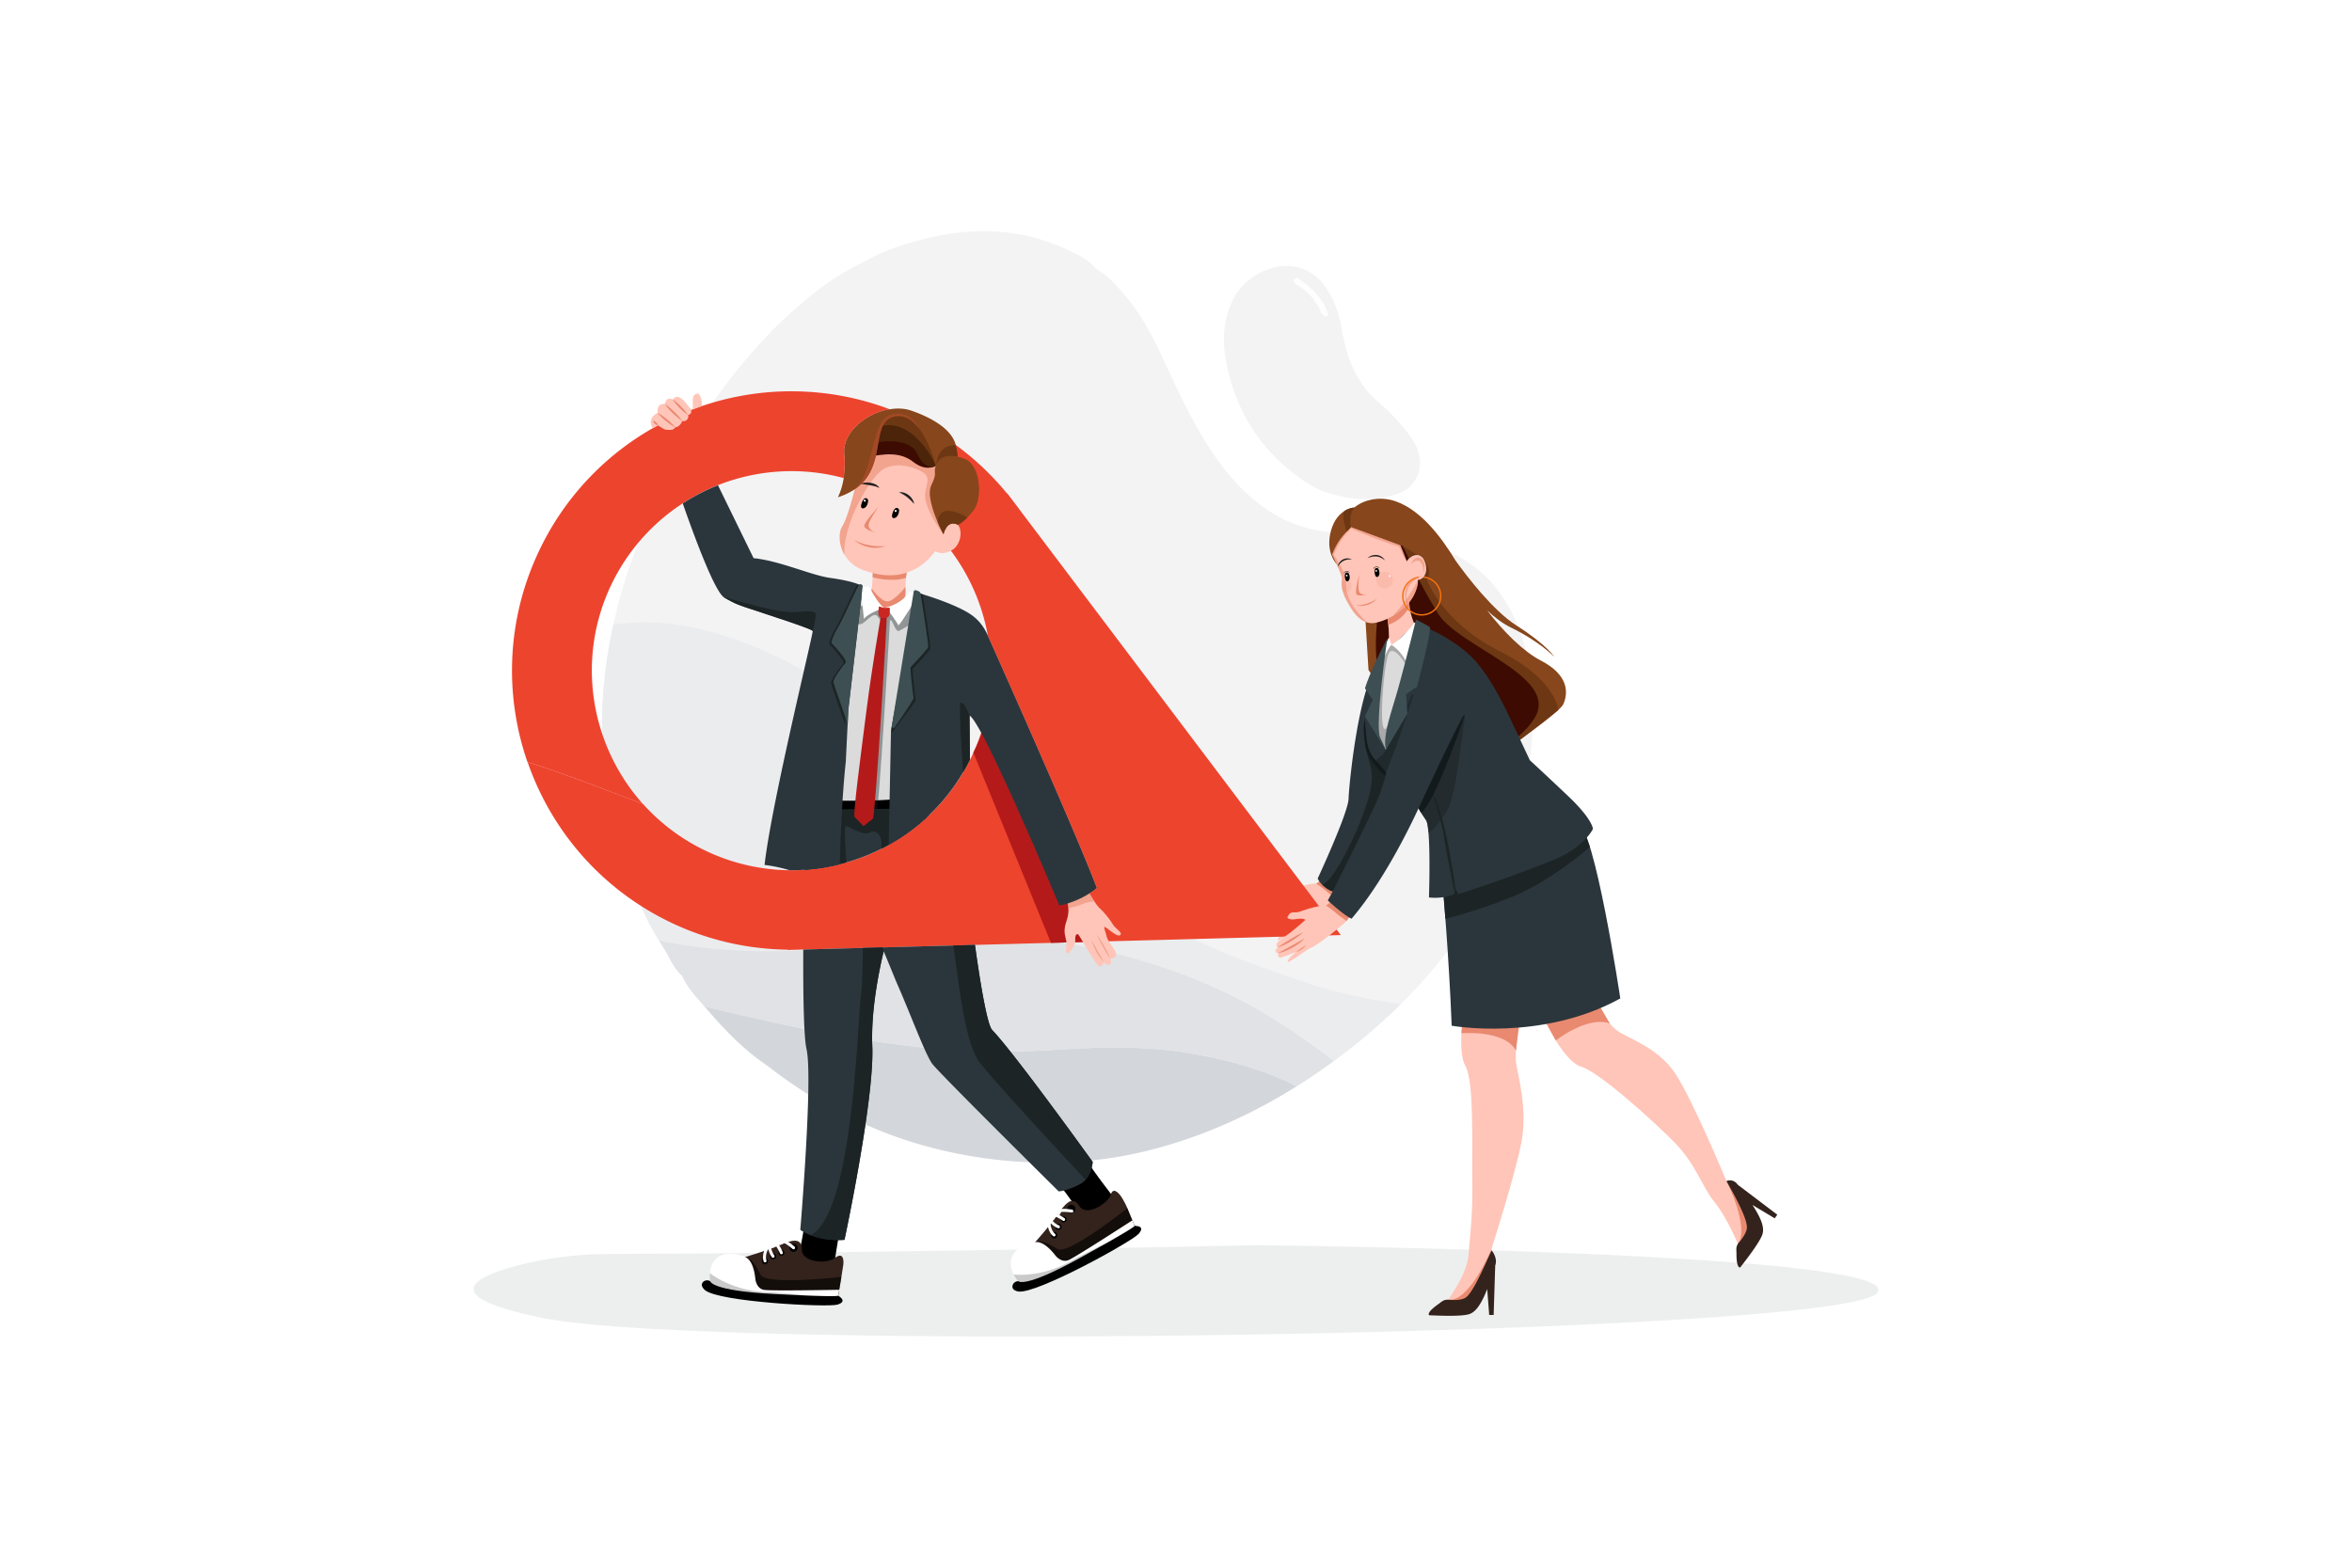 <svg id="Mỗi_hình_1_layer_riêng" data-name="Mỗi hình 1 layer riêng" xmlns="http://www.w3.org/2000/svg" xmlns:xlink="http://www.w3.org/1999/xlink" viewBox="0 0 4680 3120"><defs><style>.cls-1{fill:#ffc5b8;}.cls-2{fill:#fff;}.cls-27,.cls-3{fill:#3d4f53;}.cls-3{opacity:0.09;}.cls-4{fill:#f3f3f4;}.cls-5{fill:#fefefe;}.cls-6{fill:#ebecee;}.cls-7{fill:#d3d7db;}.cls-8{fill:#e0e2e5;}.cls-17,.cls-30,.cls-9{fill:#e98970;}.cls-10{fill:#ed442e;}.cls-11{fill:#b51a1a;}.cls-12{fill:#33231c;}.cls-13{opacity:0.61;}.cls-14{opacity:0.21;}.cls-15{fill:#2b363c;}.cls-16,.cls-25,.cls-33,.cls-34{fill:#1c2426;}.cls-17,.cls-28{opacity:0.56;}.cls-18{fill:#3d0b01;}.cls-19{fill:#4c2409;}.cls-20{fill:#6d3713;}.cls-21{fill:#87461b;}.cls-22{fill:#a34926;}.cls-23{fill:#231f20;}.cls-24{fill:#dbdbdb;}.cls-25{opacity:0.38;}.cls-26{fill:#ca2722;}.cls-29{clip-path:url(#clip-path);}.cls-30{opacity:0.17;}.cls-31{fill:#f37110;}.cls-32{fill:#aaa;}.cls-33{opacity:0.57;}.cls-34{opacity:0.67;}.cls-35{fill:#121a1c;}.cls-36{fill:none;stroke:#231f20;stroke-miterlimit:10;}</style><clipPath id="clip-path"><path class="cls-1" d="M2759.27,1222.78s11.23,52.62-1.92,86.63,56.15,23.1,63.53,11.55,15.72-43.44,15.72-43.44-37.54-40.63-32.41-95.49S2759.27,1222.78,2759.27,1222.78Z"/></clipPath></defs><title>07</title><rect class="cls-2" width="4680" height="3120"/><path class="cls-3" d="M1209.38,2495.69c-61.66.24-123,7.89-181.29,23.36-86.82,23-158.45,61,50,103.74,340.33,69.73,2573.69,34.57,2656-48.46s-1233.79-96.2-1233.79-96.2S1816,2493.32,1209.38,2495.69Z"/><path class="cls-4" d="M2808.07,871.13a386.14,386.14,0,0,0-64.79-70.31c-45.34-38.43-63.68-89.6-73.47-145.77-5.14-29.53-14.24-57.74-31.79-83-53.8-77.38-152.49-36.72-182.24,19.71-31.2,59.14-22.1,118.56-3.34,177.53,22.38,70.34,64.06,128.44,122.53,173.58,20.26,15.65,42.08,29.78,59.23,35.23,54.83,19,102.25,20.67,149.32,3.74C2821.8,968.08,2842.2,919,2808.07,871.13ZM2637.13,629.65c-2.77-1.54-6.22-3.54-7.28-6.19-10.13-25.49-27.59-44.36-51-58.21-2.88-1.7-5.32-5-3.45-8.52,2.77-5.15,7.31-2.63,10.35-.5,23.49,16.49,44.05,35.61,54.54,63.32.92,2.43,1.43,5,2.3,8.17C2640.38,628.58,2638.14,630.21,2637.13,629.65Z"/><path class="cls-4" d="M3049.91,1415.73c-.37-81.42-14.51-159.74-61.08-229-40.09-59.66-97.37-93-166.58-107.67-62.52-13.23-126.66-12.48-189.7-21.65-68.29-9.93-122.64-43.48-169.25-92.76-52.56-55.58-87.55-122.1-120.65-189.86-29.2-59.8-52.9-122.59-94.91-175.4-19.4-24.39-39.28-48.51-67-64.39-14.73-18.84-36-28.12-56.66-37.85-87-41-177.7-45.93-270.25-25-46.3,10.46-91.74,24.45-133.41,48.3C1674.37,542.72,1632,570.62,1594,605.1c-37.78,31.13-71.6,66.18-103.56,103.17-60.1,69.58-110.27,146-153.82,226.58-16.65,30.82-31.69,62.75-45.4,95.31-1.11,2.65-2.23,5.31-3.35,8-13.17,31.17-26.43,62.29-37,94.39a1132.43,1132.43,0,0,0-30.45,110.58c-28.12,127.65-31.48,256.9-1.24,388.46.49,2.13,1,4.28,1.49,6.41a959.44,959.44,0,0,0,45.38,143.25q10.34,25.29,22.36,50c6.82,14,14.87,27.37,23,40.69,5,8.09,10,16.17,14.76,24.33,8.9,16.38,16.93,33.35,31.17,46.11,10.48,23.33,27.85,41.75,44.32,60.53,1.63,1.86,3.26,3.73,4.87,5.61,36.05,42,74.46,81.85,120.87,112.93q33.33,25.92,68.52,48.84a825.53,825.53,0,0,0,72.94,42.24c46.16,23.6,93.44,44.08,142.68,59.48q160.68,50.28,329.12,40c80.14-4.79,157.55-22.28,232.49-49q15.28-5.44,30.34-11.39,43-16.93,84.27-37.65,47.24-23.65,92.15-51.95,16.55-10.36,32.74-21.32l1.16-.78q20.32-13.77,40-28.18a1177.39,1177.39,0,0,0,133.64-113.43,1035,1035,0,0,0,97.78-111.56c36.42-48.16,67-99.69,93.55-154.2C3027.66,1632.14,3050.41,1526.54,3049.91,1415.73Z"/><path class="cls-5" d="M2642.63,627.73c-.88-3.16-1.38-5.75-2.3-8.18-10.49-27.71-31-46.84-54.54-63.32-3-2.13-7.58-4.65-10.35.5-1.87,3.48.58,6.82,3.45,8.52,23.38,13.85,40.82,32.71,51,58.21,1.06,2.66,4.52,4.65,7.28,6.19C2638.14,630.21,2640.38,628.58,2642.63,627.73Z"/><path class="cls-6" d="M2767.66,1995.33c-61.82-9.18-122.5-23.44-181.56-44-60.63-21.15-121.58-41.44-180.16-68.1-122.57-55.8-239-122.09-346-204C1952.47,1597,1846,1513.43,1738,1432c-66.87-50.38-134.87-100.47-211.74-134.27-98.35-43.23-199.62-70.32-305.78-54.68-28.12,127.65-31.48,256.9-1.24,388.46.49,2.13,1,4.28,1.49,6.41a959.44,959.44,0,0,0,45.38,143.25q10.34,25.29,22.36,50c6.82,14,14.87,27.37,23,40.69a977.46,977.46,0,0,0,109.12,16.28c126.22,11.94,251.65-.06,376.83-14,140.42-15.66,279.27-12.79,417.1,22.14,79.92,20.25,157.51,46.52,231.24,82.73,74.41,36.54,142.87,82.24,208.15,132.61a1177.39,1177.39,0,0,0,133.64-113.43Q2777.62,1996.8,2767.66,1995.33Z"/><path class="cls-7" d="M2580,2161.92q-44.92,28.23-92.15,51.95-41.23,20.68-84.27,37.65-15.06,5.94-30.34,11.39c-74.94,26.73-152.35,44.22-232.49,49q-168.48,10.08-329.12-40c-49.24-15.4-96.52-35.88-142.68-59.48a825.53,825.53,0,0,1-72.94-42.24q-35.28-22.84-68.52-48.84c-46.41-31.08-84.82-71-120.87-112.93-1.61-1.88-3.24-3.75-4.87-5.61,43.85,10.82,88,20.6,132.09,30.63q129.47,29.44,260.82,46.44c104.82,13.73,209.76,15.6,315.12,8.85,87.06-5.57,174.24-7.28,260.58,7.87,69.4,12.17,137.13,29.65,201.22,61.13C2574.39,2159.16,2577.2,2160.53,2580,2161.92Z"/><path class="cls-8" d="M2653.94,2111.64q-19.7,14.42-40,28.18l-1.16.78q-16.22,11-32.74,21.32c-2.8-1.39-5.61-2.76-8.42-4.14-64.09-31.48-131.82-49-201.22-61.13-86.34-15.15-173.52-13.44-260.58-7.87-105.36,6.75-210.3,4.88-315.12-8.85q-131.55-17.25-260.82-46.44c-44.1-10-88.24-19.81-132.09-30.63-16.47-18.78-33.84-37.2-44.32-60.53-14.24-12.76-22.27-29.73-31.17-46.11-4.8-8.16-9.8-16.24-14.76-24.33a977.46,977.46,0,0,0,109.12,16.28c126.22,11.94,251.65-.06,376.83-14,140.42-15.66,279.27-12.79,417.1,22.14,79.92,20.25,157.51,46.52,231.24,82.73C2520.2,2015.57,2588.66,2061.27,2653.94,2111.64Z"/><path class="cls-1" d="M2524.25,1853s-2.54,1.49-5.21-2.27,4.46-9.31,4.46-9.31c-4.47-1.38-2.81-6.83-2.81-6.83,4.14-7.12,18.57-15.11,30.17-24.48,14.45-11.68,27.12-22.95,27.12-22.95s-3.38-4.09-18.5-1.6-17.49-3.19-17.49-3.19c7.09-15.78,12.49-7.14,25.72-11.93,11.44-4.15,36-12.07,50.72-12.16h0a25.73,25.73,0,0,1,6.08.59c12.79,3.08,29.18-4.16,29.18-4.16l14.87,21.76c-1.58.54-4.14,8-12.83,16.93h0c-35.16,30.14-60.58,47.37-67.4,49.66-7.08,2.37-47,33.61-45.62,26.66,1.33-6.78,16.47-18.66,17.19-19.22-1,.41-28.12,12.28-32.71,11.53C2521.19,1861,2524.25,1853,2524.25,1853Z"/><path class="cls-9" d="M2618.44,1758.26h0c2.29,0,7.64-5.48,8.84-6.79,4.14-4.52,15.59-19.08,15.59-19.08l28.34,41.3c-1.58.54-10.66,15.27-12.2,15.87-2.86-4.53-9.31-6.69-18.18-14.57A196.73,196.73,0,0,0,2618.44,1758.26Z"/><path class="cls-9" d="M2559.9,1850.38l9.43-6.51,9.54-6.35.12.16a26.22,26.22,0,0,1-4,4.31c-.7.67-1.47,1.23-2.21,1.85s-1.55,1.12-2.32,1.68-1.6,1-2.42,1.54-1.65,1-2.53,1.37a25.84,25.84,0,0,1-5.49,2.12Z"/><path class="cls-9" d="M2524.16,1852.8l25.66-13.91c4.29-2.31,8.57-4.62,12.81-7,2.12-1.19,4.25-2.37,6.35-3.6s4.2-2.43,6.23-3.76l.23.32a59.53,59.53,0,0,1-11.25,9.81,125.29,125.29,0,0,1-12.46,7.73,130,130,0,0,1-13.23,6.27,78.38,78.38,0,0,1-14.16,4.48Z"/><path class="cls-9" d="M2523.39,1841.23q5.93-3.93,11.94-7.71t12.08-7.51c4.07-2.43,8.15-4.84,12.29-7.16a112,112,0,0,1,12.72-6.4l.14.37c-3.76,3.12-7.43,6-11.3,8.79s-7.74,5.39-11.78,7.82-8.19,4.71-12.46,6.79a83.13,83.13,0,0,1-13.41,5.35Z"/><path class="cls-10" d="M1967.51,1270q-.84-2.22-1.79-4.44c-.07-.18-.16-.38-.24-.57a394.91,394.91,0,0,1-13.26,193c4.85,8.89,10.2,19.24,15.9,30.68,19.48,39.05,43.13,90.81,65.41,141,.83,1.9,1.67,3.79,2.5,5.67l4.39,9.94c.92,2.09,1.84,4.19,2.76,6.27s1.87,4.26,2.81,6.39l2.78,6.35c5.54,12.64,10.89,25,16,36.67l1.76,4.08q4.77,11,9.15,21.25c.54,1.23,1.07,2.47,1.59,3.69q3.95,9.21,7.5,17.54c.3.69.59,1.38.89,2.06.92,2.16,1.81,4.27,2.69,6.32l3.11,7.3c.6,1.43,1.19,2.82,1.77,4.18q1.51,3.56,2.89,6.82l.4.93c.35.81.68,1.61,1,2.38.51,1.23,1,2.41,1.48,3.55q1.38,3.23,2.54,6c.41,1,.79,1.86,1.15,2.73l.46,1.09c.16.35.3.69.44,1s.29.68.42,1l2.4,5.7c.56,1.36,1,2.37,1.24,3,.07.14.11.26.16.36l.15.37q3.51-.72,6.9-1.57l2.47-.63q2.61-.69,5.14-1.44l1.52-.47h0a1.39,1.39,0,0,0,.19-.06l.35-.1c1.26-.39,2.49-.79,3.71-1.2l.94-.32c.63-.22,1.27-.43,1.89-.66.88-.3,1.74-.62,2.61-.94.43-.15.84-.3,1.25-.47s1.05-.39,1.57-.6,1-.38,1.5-.59q2.1-.84,4.14-1.71a180.09,180.09,0,0,0,21.53-11l1.16-.7,1.11-.68,1.09-.68.64-.4.16-.11c4.89-3.11,8.62-5.85,11.09-7.76l0,0c2.26-1.74,3.42-2.79,3.42-2.79C2140.44,1655.9,1967.51,1270,1967.51,1270Z"/><path class="cls-10" d="M2461.77,1588.05l-434.08-575.14c-2.88-4.19-6.09-8.16-9.16-12.21l-14.3-19-.3.61a557.82,557.82,0,0,0-102.46-97h0q-19.8-14.46-41.15-27.3c-2-1.2-4-2.38-6-3.57q-13.53-7.87-27.66-15.07h0c-3.55-1.81-7.13-3.57-10.73-5.31l-2.61-1.25,0,0q-9.4-4.46-18.89-8.54l-1.46-.64h0l-2.82-1.19h0a4.16,4.16,0,0,0-.54-.23h0q-9.54-4-19.16-7.63h0c-47,7.74-94,46.11-90.25,88.1a196.24,196.24,0,0,1-1.41,48.82q13.07,3.55,26,8,3.15,1.1,6.29,2.25c.75.27,1.51.54,2.25.84h0a6.24,6.24,0,0,1,.72.27q6.64,2.46,13.23,5.23,10,4.15,19.93,8.93a394.36,394.36,0,0,1,145,119.16,399.83,399.83,0,0,1,73.4,168.83c.08.19.17.39.24.57q.94,2.22,1.79,4.44s172.93,386,214.88,497.41c0,0-1.16,1.05-3.42,2.79l0,0c-2.47,1.91-6.2,4.65-11.09,7.76l-.16.11-.64.4c-.35.23-.71.45-1.09.68l-1.11.68-1.16.7a180.09,180.09,0,0,1-21.53,11q-2,.87-4.14,1.71c-.49.21-1,.4-1.5.59s-1.05.4-1.57.6-.82.32-1.25.47c-.87.32-1.73.64-2.61.94-.62.23-1.26.44-1.89.66l-.94.32c-1.22.41-2.45.81-3.71,1.2l-.35.1a1.39,1.39,0,0,1-.19.06h0l-1.52.47q-2.53.75-5.14,1.44l-2.47.63q-3.39.86-6.9,1.57l-.15-.37c-.05-.1-.09-.22-.16-.36-.26-.61-.68-1.62-1.24-3l-2.4-5.7c-.13-.32-.28-.65-.42-1s-.28-.68-.44-1l-.46-1.09c-.36-.87-.74-1.78-1.15-2.73q-1.16-2.79-2.54-6c-.48-1.14-1-2.32-1.48-3.55-.34-.77-.67-1.57-1-2.38l-.4-.93q-1.38-3.27-2.89-6.82c-.58-1.36-1.17-2.75-1.77-4.18l-3.11-7.3c-.88-2-1.77-4.16-2.69-6.32-.3-.68-.59-1.37-.89-2.06q-3.54-8.31-7.5-17.54c-.52-1.22-1.05-2.46-1.59-3.69q-4.36-10.2-9.15-21.25l-1.76-4.08c-5.07-11.72-10.42-24-16-36.67l-2.78-6.35q-1.41-3.19-2.81-6.39c-.92-2.08-1.84-4.18-2.76-6.27l-4.39-9.94c-.83-1.88-1.67-3.77-2.5-5.67-22.28-50.21-45.93-102-65.41-141-5.7-11.44-11-21.79-15.9-30.68a397.42,397.42,0,0,1-19.74,49.06q-1.26,2.6-2.53,5.17h0q-6.39,12.83-13.62,25a395,395,0,0,1-67.21,84.83c-1.57,1.5-3.15,3-4.74,4.45a392.42,392.42,0,0,1-76.06,55.06q-7,3.88-14.11,7.47a401.27,401.27,0,0,1-48.3,20.53q-10.82,3.78-21.71,6.91-6.66,1.92-13.35,3.59c-1.5.37-3,.75-4.51,1.11-1.17.28-2.35.56-3.54.82a5.07,5.07,0,0,1-.56.13l-1,.23c-1,.23-2,.46-3,.67a1.38,1.38,0,0,1-.2,0c-1.3.3-2.62.57-3.92.83l-3.35.68c-1.12.23-2.23.44-3.36.65-.84.16-1.7.33-2.55.47l-2.3.41-1.86.32c-.92.17-1.83.32-2.75.46-.76.13-1.51.25-2.27.36s-1.69.28-2.54.4c-1.12.17-2.26.34-3.4.49l-.88.13-.47.07c-1.72.24-3.45.47-5.17.68l-2.69.32-2.7.31-.24,0c-1.6.18-3.21.35-4.81.51l-2.6.24-3.71.33-3.72.28c-.82.07-1.63.12-2.45.16q-14.7,1-29.41.84h0a398.09,398.09,0,0,1-285.46-125.23h0q-3.15-3.36-6.19-6.77-58.71-22.45-117.6-44.4c-36.95-13.72-74.14-27.3-111.91-38.6.6,1.75,1.23,3.5,1.85,5.24,47.51,132.62,145.15,247.34,282.08,313.27a549.19,549.19,0,0,0,155.92,48.18,564.66,564.66,0,0,0,77.3,6.37l-.27.58,24.2-.65c2.5-.07,5-.1,7.52-.16s4.76-.12,7.14-.25l111.35-3,39.52-1.06,140.72-3.79,42.9-1.15h0l85.11-2.28,96.94-2.61,17.35-.46,15.62-.43,17.91-.48,17.5-.46,15.95-.44,90.43-2.43,11.46-.3,56.68-1.53,302.91-8.13Zm-1093-762.3a.22.22,0,0,0,0,.06h0c.84-.11,7.94-1.23,6.14-9.7q-5.67,2.16-11.29,4.48c-5.51,2.26-11,4.62-16.46,7.06q-10.08,4.51-20,9.44-8.9,4.39-17.61,9.12c4.87,3.79,10.64,7.61,15.18,8.73a12.38,12.38,0,0,0,1.39.25c9.67,1.15,14.28-.37,17-4.9,0,0,9.45-.17,14.06-12.83a10.1,10.1,0,0,0,7.6-.85l.12-.07a9.56,9.56,0,0,0,4.08-9.3l-.35-1.42a1.27,1.27,0,0,0,0-.14l0,0Z"/><path class="cls-11" d="M1936.73,1497.8l154.45,378.71,81.68-2.2L1957.34,1441S1957.15,1458.4,1936.73,1497.8Z"/><path d="M2105.44,2354.85s57.35,69.47,53.89,90,69.4-45.13,69.4-45.13-63.41-81.39-63-86.8S2105.44,2354.85,2105.44,2354.85Z"/><path class="cls-12" d="M2231.2,2381.87a152,152,0,0,1,12,22.73c6.78,16.41,14.45,35.26,14.45,35.26s20.18,2.36-48,38.51c-48.61,25.77-88.31,44.51-108.4,48.78-8.09,1.72-13,1.1-14-2.35-.11-.39-.25-.8-.4-1.25-2.08-6-7.75-17-13.35-27.26-6.89-12.64-13.69-24.24-13.69-24.24s26.66-29.43,44.39-54.56,30.33-38,43.79-17,56.31-3.86,62.8-24.11C2215.1,2362.88,2225.89,2373.9,2231.2,2381.87Z"/><path class="cls-13" d="M2209.64,2478.37c-48.61,25.77-88.31,44.51-108.4,48.78a128.28,128.28,0,0,1-14.41-3.6c-2.08-6-7.75-17-13.35-27.26,2.2-11.46-13.69-24.24-13.69-24.24s10.57-7.94,44.4,13.75c20.42,13.09,139-81.2,139-81.2,6.78,16.41,14.45,35.26,14.45,35.26S2277.81,2442.22,2209.64,2478.37Z"/><path d="M2103.78,2436a6.11,6.11,0,1,0,8,3.23A6.12,6.12,0,0,0,2103.78,2436Z"/><path d="M2095.21,2452.62a6.24,6.24,0,1,0,8.18,3.3A6.24,6.24,0,0,0,2095.21,2452.62Z"/><path d="M2114.2,2421.5a5.9,5.9,0,1,0,7.74,3.12A5.91,5.91,0,0,0,2114.2,2421.5Z"/><path d="M2128.77,2398.36a8,8,0,1,0,10.45,4.21A8,8,0,0,0,2128.77,2398.36Z"/><path class="cls-2" d="M2134,2413a3,3,0,0,0-.71-5.65c-22.87-3.41-25.11-.09-26,1.16a14.25,14.25,0,0,0-2.36,8.14,5.34,5.34,0,0,0,1.79,3.08s1.06-1.21,2-2.48c.51-.69.86-1.44,1.28-1.92,1.2-1.38.39-2.49,2-3.16s12.3-.18,20.4,1A3,3,0,0,0,2134,2413Z"/><path class="cls-2" d="M2117.66,2429.69a3,3,0,0,0,1.29-1.05,3,3,0,0,0-.78-4.11c-16.24-11.12-19-9.35-20.31-8.5-3.89,2.5-3.08,8.58-3,9.22a7.61,7.61,0,0,0,1.17,3s3.34-3.13,3.12-4.75c-.11-.9,1.35-1.43,2.16-1.58s8.42,4,13.52,7.5A2.94,2.94,0,0,0,2117.66,2429.69Z"/><path class="cls-2" d="M2107.34,2444.35a3,3,0,0,0-.07-5.46h0c-.09,0-9.29-3.77-13.05-9.88a3,3,0,1,0-5,3.1c4.8,7.79,15.45,12.09,15.9,12.27A2.92,2.92,0,0,0,2107.34,2444.35Z"/><path class="cls-2" d="M2098.59,2460.56a3,3,0,0,0,.58-5.11c-.32-.24-7.21-5.52-8.69-18.66a3,3,0,1,0-5.88.66c1.8,15.93,10.73,22.52,11.11,22.79A2.94,2.94,0,0,0,2098.59,2460.56Z"/><path class="cls-2" d="M2253.09,2428.74l4.54,11.12s-.42,15.18-8.54,20.19c-5.16,3.17-64.12,32.86-106.8,53.41-24.58,11.85-43.75,20.65-44.16,19.63a1.75,1.75,0,0,1-.09-.35c-19.18,9.59-46.73,23.38-48.29,24.42-2.19,1.45-20.8,4.14-32.71-20.7a73.79,73.79,0,0,1-3-7.26c-12.06-34.22,18.54-53.49,45.73-57.15,14.41-1.94,29.42,12.62,40.37,26.74,1.12,1.44,12.42,15.1,26.47,8.87C2141.47,2501.09,2253.09,2428.74,2253.09,2428.74Z"/><path class="cls-14" d="M2202.24,2473.72c-25.39,21.07-103.7,60.39-104.11,59.37a1.75,1.75,0,0,1-.09-.35c-19.18,9.59-46.73,23.38-48.29,24.42-2.19,1.45-20.8,4.14-32.71-20.7,0,0,52.41,7.35,112.92-26C2141.61,2504.06,2183,2482,2202.24,2473.72Z"/><path d="M2026.15,2549.68s10.28,15.91,122.26-45.88,109.22-63.94,109.22-63.94,23.14-1.38,8,15.78c-13.53,15.38-203.33,120.18-239.17,114.72,0,0-8-1-10.94-5.73S2016,2550.11,2026.15,2549.68Z"/><path d="M1602.48,2423s-10,89.53-27.13,101.32,80.7,18.44,80.7,18.44,14.34-102.18,18.51-105.64S1602.48,2423,1602.48,2423Z"/><path class="cls-12" d="M1678.06,2516.61c-.37,3.25-2,13.41-3.83,24.59-2.91,17.52-6.35,37.57-6.35,37.57s15.89,12.67-61.08,7.37c-54.89-3.78-98.51-8.83-117.81-15.81-7.79-2.8-11.62-5.92-10.66-9.39.11-.38.21-.81.31-1.27,1.4-6.18,2.39-18.51,3.06-30.2.82-14.37,1.17-27.81,1.17-27.81s38.18-10.93,66.5-22.9,45.84-16.29,46.17,8.69,48.82,29,65.75,16.13S1679,2508.25,1678.06,2516.61Z"/><path class="cls-13" d="M1606.8,2586.14c-54.89-3.78-98.51-8.83-117.81-15.81a125,125,0,0,1-10.35-10.66c1.4-6.18,2.39-18.51,3.06-30.2,7.92-8.58,1.17-27.81,1.17-27.81s13.17-1.16,30.45,35.12c10.43,21.9,160.91,4.42,160.91,4.42-2.91,17.52-6.35,37.57-6.35,37.57S1683.77,2591.44,1606.8,2586.14Z"/><path d="M1539.27,2494.28a6.11,6.11,0,1,0,5.1,7A6.1,6.1,0,0,0,1539.27,2494.28Z"/><path d="M1523.21,2503.86a6.24,6.24,0,1,0,5.21,7.12A6.23,6.23,0,0,0,1523.21,2503.86Z"/><path d="M1555.77,2487.46a5.9,5.9,0,1,0,4.93,6.73A5.9,5.9,0,0,0,1555.77,2487.46Z"/><path d="M1580.36,2475.5a8,8,0,1,0,6.65,9.09A8,8,0,0,0,1580.36,2475.5Z"/><path class="cls-2" d="M1578.69,2486.29a3,3,0,0,0,2.36-5.18c-17.62-15-21.27-13.33-22.65-12.71a14.17,14.17,0,0,0-6.3,5.66,5.37,5.37,0,0,0-.11,3.56s1.54-.46,3-1c.8-.31,1.5-.77,2.11-.95,1.75-.54,1.64-1.92,3.32-1.66s10.54,6.34,16.79,11.65A3,3,0,0,0,1578.69,2486.29Z"/><path class="cls-2" d="M1554.38,2496.24a3,3,0,0,0,3.17-4.12c-7.93-18-11.2-18-12.77-17.94-4.63.07-7.15,5.67-7.41,6.25a7.71,7.71,0,0,0-.58,3.16s4.49-.89,5.16-2.38c.38-.83,1.9-.5,2.66-.21s5,7.85,7.53,13.51A3,3,0,0,0,1554.38,2496.24Z"/><path class="cls-2" d="M1537.88,2503.24a3,3,0,0,0,2.83-4.68h0c-.06-.08-5.9-8.1-5.87-15.27a3,3,0,0,0-5.91,0c0,9.15,6.73,18.42,7,18.81A2.93,2.93,0,0,0,1537.88,2503.24Z"/><path class="cls-2" d="M1521.89,2512.39a3,3,0,0,0,3.19-4c-.15-.38-3.22-8.5,2.47-20.45a3,3,0,1,0-5.34-2.54c-6.89,14.48-2.78,24.79-2.6,25.22A3,3,0,0,0,1521.89,2512.39Z"/><path class="cls-2" d="M1669.9,2566.94l-2,11.83s-8.37,12.68-17.91,12.64c-6,0-71.8-5.95-118.9-11-27.13-2.91-48.06-5.56-47.87-6.64a1.7,1.7,0,0,1,.11-.35c-21.35-2-52-4.81-53.9-4.75-2.63.08-19.85-7.47-16.85-34.85a75.49,75.49,0,0,1,1.3-7.75c7.83-35.42,44-35.63,69-24.38,13.26,6,18.32,26.24,20.16,44,.2,1.81,2.58,19.38,17.81,21.51C1536.9,2569.44,1669.9,2566.94,1669.9,2566.94Z"/><path class="cls-14" d="M1603,2578.29c-32.69,4.48-120-3.47-119.77-4.55a1.7,1.7,0,0,1,.11-.35c-21.35-2-52-4.81-53.9-4.75-2.63.08-19.85-7.47-16.85-34.85,0,0,40.63,33.91,109.61,37.55C1535.46,2572,1582.25,2575.12,1603,2578.29Z"/><path d="M1413.31,2549.82s.34,18.94,128.06,25.59,126.51,3.36,126.51,3.36,20.39,11.05-1.5,17.66c-19.61,5.91-236.13-5.29-263.68-28.86,0,0-6.24-5.07-6.27-10.64S1404.43,2544.81,1413.31,2549.82Z"/><path class="cls-15" d="M1849.11,1622c-1.57,1.5-3.15,3-4.74,4.45a392.42,392.42,0,0,1-76.06,55.06q-7,3.88-14.11,7.47a401.27,401.27,0,0,1-48.3,20.53q-10.82,3.78-21.71,6.91-6.66,1.92-13.35,3.59a396.51,396.51,0,0,1-68.11,11c-.82.07-1.63.12-2.45.16,1-50.72,1.94-85.94,1.94-85.94a142.71,142.71,0,0,1,26.27,1.81,178.73,178.73,0,0,1,23.85,5.3c-4.63-16.41-8.67-31.32-11.69-42.68-3.6-13.53-5.75-22-5.75-22l12.7,2,28.77,4.62,93.4,15,69.11,11.1Z"/><path class="cls-15" d="M2174.28,2312.48s-1.77,21.05-14.17,35.38a37.77,37.77,0,0,1-11.14,8.91c-13.64,7.08-28.8,13.14-42.32,14.37,0,0-225.74-223.2-250.59-252.58-13.2-15.6-43.43-98.15-70.36-159.4-5.91-13.42-15.58-38.43-27.45-66-10.73,45.77-25.39,121-22.56,189.35,4.36,105.7-55.33,385-55.33,385a171.12,171.12,0,0,1-45.92-3l0,0a133.61,133.61,0,0,1-21.42-6.18h0a100.66,100.66,0,0,1-20.61-10.67s25.49-302.59,12.43-359.61c-5.61-24.43-6.88-109.28-6.49-198.27,2.38,0,4.76-.12,7.14-.25l111.35-3,39.52-1.06,140.72-3.79,42.9-1.15h0c.13,1,.28,2,.42,3,.45,3.29.91,6.55,1.38,9.8.26,1.84.51,3.66.77,5.48,1.8,12.46,3.61,24.62,5.42,36.3q.24,1.46.45,2.88c.06.35.11.7.17,1,.25,1.57.49,3.13.74,4.68q.67,4.23,1.36,8.39.43,2.76.9,5.48c.47,2.86,1,5.68,1.42,8.46.25,1.47.5,2.91.76,4.35.31,1.86.64,3.71,1,5.54.36,2,.72,4,1.08,6,.31,1.7.62,3.38.93,5,.22,1.19.44,2.37.67,3.54.12.62.23,1.23.35,1.85,1.27,6.54,2.52,12.68,3.76,18.32q.18.84.36,1.65c1.08,4.88,2.16,9.38,3.22,13.45.11.45.23.9.35,1.34s.23.87.35,1.31c.35,1.29.69,2.54,1,3.73l.06.25.59,2c.16.52.32,1,.48,1.53.3,1,.62,1.91.92,2.81.12.33.23.65.33,1l.34.93c.56,1.52,1.11,2.89,1.66,4.1.1.24.21.47.31.7a18,18,0,0,0,2.85,4.57C2019.52,2097.22,2174.28,2312.48,2174.28,2312.48Z"/><path class="cls-16" d="M1844.37,1626.47a392.42,392.42,0,0,1-76.06,55.06q-7,3.88-14.11,7.47c-.1-3.4-.14-6.33-.14-8.67,0-21.75-13.23-29.95-24.77-22.92s-39.66-13.16-46.2-13.16c-3.69,0-1.12,38,1.1,72.19q-6.66,1.92-13.35,3.59a396.51,396.51,0,0,1-68.11,11c4.72-15.82,15.2-50.62,25.76-84,4.16-13.09,8.32-26,12.16-37.38,2.48-7.39,4.83-14.16,6.95-20,.64-1.77,1.26-3.46,1.86-5.05,5-13.24,16-20.82,29.38-25.1,29.77-9.52,71.41-2.82,85.44-6,1.56-.35,3.78.29,6.57,1.78,13.62,7.31,40.64,34.85,68,65.12Z"/><path class="cls-16" d="M2174.28,2312.48s-1.77,21.05-14.17,35.38c0,0-179.79-192.39-211.42-234.21-29.11-38.5-41.64-162.1-51.67-231.93l42.9-1.15c.14,1,.29,2,.43,3,.45,3.29.91,6.55,1.38,9.8.26,1.84.51,3.66.77,5.48,1.8,12.46,3.61,24.62,5.42,36.3q.24,1.46.45,2.88c.06.35.11.7.17,1,.25,1.57.49,3.13.74,4.68q.67,4.23,1.36,8.39.43,2.76.9,5.48c.47,2.86,1,5.68,1.42,8.46.25,1.46.5,2.9.76,4.35.31,1.86.64,3.71,1,5.54.36,2,.72,4,1.08,6,.31,1.7.62,3.38.93,5,.22,1.19.44,2.37.67,3.54.12.62.23,1.23.35,1.85,1.27,6.54,2.52,12.68,3.76,18.32q.18.84.36,1.65c1.08,4.88,2.16,9.38,3.22,13.45.11.45.23.9.35,1.34s.23.87.35,1.31c.35,1.29.7,2.54,1,3.73l.06.25.59,2c.16.52.32,1,.48,1.53.3,1,.62,1.91.92,2.81.12.33.23.65.33,1l.34.93c.56,1.52,1.11,2.89,1.66,4.1.1.24.21.48.31.7a18,18,0,0,0,2.85,4.57C2019.52,2097.22,2174.28,2312.48,2174.28,2312.48Z"/><path class="cls-10" d="M1680,902.59a196.24,196.24,0,0,1-1.41,48.82,397.5,397.5,0,0,0-461.62,211c-71.8,149.1-41.84,321.29,62.2,437.54q-58.71-22.45-117.6-44.4c-36.95-13.72-74.14-27.3-111.91-38.6-46.5-133.93-42.08-285.57,24.29-423.41a553.07,553.07,0,0,1,224.67-241.25q5.46-3.12,11-6.11c4.87,3.79,10.64,7.61,15.18,8.73a12.38,12.38,0,0,0,1.39.25c9.67,1.15,14.28-.37,17-4.9,0,0,9.45-.17,14.06-12.83a10.1,10.1,0,0,0,7.6-.85l.12-.07a9.56,9.56,0,0,0,4.08-9.3l-.35-1.42a1.27,1.27,0,0,0,0-.14l0,0,0,0a.22.22,0,0,0,0,.06h0c.84-.11,7.94-1.23,6.14-9.7.15-.07.32-.13.48-.19q10.59-4.06,21.36-7.71a554,554,0,0,1,373.45,6.28C1723.32,822.23,1676.23,860.6,1680,902.59Z"/><path class="cls-1" d="M1375.47,815.92c-.16.06-.33.12-.48.19,1.8,8.47-5.3,9.59-6.14,9.7h0a.22.22,0,0,1,0-.06l0,0,0,0a1.27,1.27,0,0,1,0,.14l.35,1.42a9.56,9.56,0,0,1-4.08,9.3l-.12.07a10.1,10.1,0,0,1-7.6.85c-4.61,12.66-14.06,12.83-14.06,12.83-2.76,4.53-7.37,6.05-17,4.9a12.38,12.38,0,0,1-1.39-.25c-4.54-1.12-10.31-4.94-15.18-8.73q-5.52,3-11,6.11c-.32-.54-.62-1.09-.91-1.62-10.72-19.7,10.71-29,10.71-29-2.07-21.09,14.18-17.63,14.18-17.63,3.88-16.85,15.89-9,15.89-9s1.54-3.66,6.91-5.17c3.57-1,7.68,1.06,11.43,4.11l.11.09.31.25c.35.31.92.79,1.63,1.44l.38.35.38.36a76.9,76.9,0,0,1,9.27,11s3.34,4,3.83,4.8c5.64,5.09,6.44,1.82,5.62-13.13-1-18.3,11.55-15.7,11.55-15.7,4.76,5.77,6.61,14.89,6.89,24.74Q1386.08,811.84,1375.47,815.92Z"/><path class="cls-9" d="M1299.47,837.46a10.35,10.35,0,0,1,3.51,1.12,14.15,14.15,0,0,1,5,4.32,10.54,10.54,0,0,1,1.62,3.31,8.94,8.94,0,0,1-3.62-.88,12,12,0,0,1-2.87-1.86,12.12,12.12,0,0,1-2.26-2.57A9.2,9.2,0,0,1,1299.47,837.46Z"/><path class="cls-9" d="M1338.52,795.05a76.11,76.11,0,0,1,8.67,6.56c2.72,2.34,5.34,4.8,7.85,7.35s4.94,5.19,7.25,7.95a75.07,75.07,0,0,1,6.42,8.77,77.18,77.18,0,0,1-8.66-6.56q-4.1-3.52-7.85-7.36t-7.24-8A76.27,76.27,0,0,1,1338.52,795.05Z"/><path class="cls-9" d="M1368.84,825.81l-1,1.19c-.19.22-.29.32-.29.32a3.58,3.58,0,0,1,.25-.35l1-1.22,1-1.19c.19-.22.29-.32.29-.32s-.08.12-.26.35Z"/><path class="cls-9" d="M1369.36,826.33a12.24,12.24,0,0,1-1.24,1c-.26.16-.4.21-.44.17s0-.18.17-.43a7,7,0,0,1,2.25-2.2c.25-.16.39-.21.44-.17s0,.19-.18.43A11.93,11.93,0,0,1,1369.36,826.33Z"/><path class="cls-9" d="M1322.63,804a95.7,95.7,0,0,1,9.75,7.23q4.65,3.86,9,8.05t8.38,8.66a94.35,94.35,0,0,1,7.56,9.48,96.75,96.75,0,0,1-9.77-7.23q-4.63-3.87-9-8.05t-8.36-8.65A99.11,99.11,0,0,1,1322.63,804Z"/><path class="cls-9" d="M1308.45,821.67a85,85,0,0,1,9.7,5.94q4.62,3.24,9,6.83c2.9,2.38,5.72,4.87,8.43,7.48a84,84,0,0,1,7.7,8.37,84.28,84.28,0,0,1-9.71-5.95q-4.62-3.23-9-6.82c-2.9-2.39-5.71-4.87-8.42-7.49A84,84,0,0,1,1308.45,821.67Z"/><path class="cls-1" d="M1807.59,1125.21a120.47,120.47,0,0,0-4.75,24.81,284.25,284.25,0,0,0-.32,45.93s-24,36.13-45.58,37.06c-16.94.74-33.4-33.35-29.51-35.2,5.76-2.76,8-30.25,8.86-49.07.47-10.08.53-17.66.53-17.66S1816.39,1098.13,1807.59,1125.21Z"/><path class="cls-9" d="M1801.8,1168.05s-23.48,30-36.84,28.93-30.29-25.6-30.29-25.6l-5.62,34.3s-.75,27.93,38.35,12.59,34.34-42.7,34.34-42.7Z"/><path class="cls-9" d="M1807.59,1125.21a120.47,120.47,0,0,0-4.75,24.81c-31,9.59-66.55-1.28-66.55-1.28.47-10.08.53-17.66.53-17.66S1816.39,1098.13,1807.59,1125.21Z"/><path class="cls-1" d="M1894.11,1095c-20.52,12-33.07,1.65-33.07,1.65s-14.33,21.29-35.85,33.52-53.85,23.52-105.64,5.22c-19.2-6.78-31.63-18.38-39.13-31.07-12.75-21.54-11.34-46.25-4.94-56,10.16-15.43,20.34-53.92,35.22-113s46.79-57.24,46.79-57.24,72.24,26.33,108.14,39.59l6.67,2.46c32.62,12.09,13.11,113.46,28.73,120.43S1914.65,1083,1894.11,1095Z"/><path class="cls-17" d="M1877.34,1063.31s-26.65-32.38-35.59-67.34c-6.15-24.13,15.88-43.46-6.39-56.73-10.5-6.25-43.65-20.76-73.2-8-31.2,13.49-86.68,117.09-81.72,173.07h0c-12.75-21.54-11.34-46.25-4.94-56,10.16-15.43,20.34-53.92,35.22-113s46.79-57.24,46.79-57.24,72.24,26.33,108.14,39.59c5.42,16.89,6,33,3.08,40.36C1864.81,967.81,1877.34,1063.31,1877.34,1063.31Z"/><path class="cls-18" d="M1862,927s-18.65,12.71-44.71-7.65-57.1-16.92-96.39-8.58S1753,810,1800.49,825.51,1867.53,891.43,1862,927Z"/><path class="cls-19" d="M1854.73,929.93s-17.18,1.51-29.8-27.15-64.68-29.67-103.64-16c0,0,31.49-60,60-63.61s64.54,2.66,74.58,35.93S1862,927,1862,927Z"/><path class="cls-20" d="M1862,927c.22-3.87-69.6-149.8-164.57-40.06,0,0,38.85-65.37,80.39-65.18s79.74,12.68,83.23,40,12.68,64.6,8.12,73S1862,927,1862,927Z"/><path class="cls-21" d="M1901.55,908.08h0c0,.11-.06.2-.08.31-3.79,15.44-10.37,21.85-17.09,23.84-5.05,1.52-10.17.53-14.23-1-.42-.15-.81-.32-1.21-.48h0a39,39,0,0,1-6.23-3.31l-.7-.5v0h0v0a.35.35,0,0,1,0-.06c0-.11-.09-.33-.15-.61a.14.14,0,0,1,0-.06h0c-.29-1.07-.86-3.23-1.72-6.17-.43-1.44-.91-3.07-1.48-4.87-4.7-15-14.3-41.32-28.91-61.15v0c-13-17.61-29.93-30.07-50.87-24.9-.69.18-1.36.35-2,.56-.27.08-.53.15-.78.24l-.68.23q-.49.17-1,.36c-.27.09-.52.2-.77.3-.44.17-.85.36-1.27.56s-.66.3-1,.47a28.49,28.49,0,0,0-3.61,2.12l-.76.55c-.65.47-1.27,1-1.86,1.48-.33.29-.66.58-1,.88a2.2,2.2,0,0,0-.31.3c-.33.32-.64.63-1,1-.13.13-.26.27-.38.41-.36.39-.7.78-1,1.2s-.64.79-1,1.2l-.08.11c-.36.48-.7,1-1,1.47s-.63,1-.94,1.47l0,.1c-.23.38-.46.77-.68,1.17a4.83,4.83,0,0,0-.3.55c-.27.48-.52,1-.78,1.47s-.55,1.13-.81,1.71c-.51,1.14-1,2.31-1.45,3.52a.52.52,0,0,0-.06.15c-.22.58-.42,1.17-.63,1.77-.44,1.26-.86,2.55-1.24,3.88s-.69,2.47-1,3.74c-.23.89-.45,1.8-.65,2.71-.14.56-.27,1.12-.39,1.69,0,.23-.11.46-.15.69-.1.46-.2.93-.31,1.42-.57,2.74-1.1,5.57-1.62,8.47-.15.88-.3,1.75-.47,2.65,0,.15-.05.31-.07.46a.14.14,0,0,0,0,.09c-.66,3.82-1.33,7.74-2,11.73-.17.93-.34,1.86-.52,2.81q-.52,2.81-1.09,5.66c-.17.76-.32,1.53-.48,2.29-.07.32-.15.65-.21,1q-.32,1.47-.66,2.94c-.19.79-.37,1.58-.56,2.38s-.46,1.85-.7,2.77c0,.15-.08.31-.11.46-.32,1.17-.63,2.34-1,3.51-.18.62-.35,1.22-.54,1.83q-.8,2.75-1.74,5.46c-.2.6-.4,1.18-.61,1.77-.68,1.9-1.4,3.81-2.19,5.69-.4.95-.79,1.89-1.22,2.82a4.91,4.91,0,0,1-.25.57c-.26.59-.54,1.18-.81,1.76s-.55,1.14-.84,1.71a1.3,1.3,0,0,1-.08.17c-.27.55-.56,1.1-.84,1.65-.61,1.17-1.25,2.34-1.92,3.49s-1.32,2.27-2,3.4c-.41.63-.81,1.27-1.23,1.89s-.71,1-1.07,1.57-.57.81-.87,1.21-.39.57-.61.86-.62.85-.95,1.27l-1.28,1.65c-.44.55-.88,1.09-1.34,1.63s-.81.95-1.21,1.42q-2.19,2.52-4.63,4.93l-.34.33c-.75.73-1.52,1.46-2.31,2.17l-1.14,1c-.11.11-.23.2-.34.3l-1,.9a99.27,99.27,0,0,1-8,6.14.65.65,0,0,1-.15.1c-.58.41-1.17.81-1.78,1.19-.78.53-1.58,1-2.39,1.54l0,0a135.33,135.33,0,0,1-29.67,13.4c.3-.5,7.78-13.92,11.66-38.17a196.24,196.24,0,0,0,1.41-48.82c-3.8-42,43.29-80.36,90.25-88.1h0c15-2.48,29.89-1.83,43.16,2.79,34.94,12.16,65.07,29.22,79.81,50.51h0a54.54,54.54,0,0,1,8.19,17.47h0c.06.2.1.4.15.61A46.94,46.94,0,0,1,1901.55,908.08Z"/><path class="cls-20" d="M1904.83,911.31C1894.85,952.06,1862,927,1862,927s1.32-6.68,3.29-14.73c6.07-21.75,23.9-26.12,36.33-26.37C1903.35,893,1906.76,903.44,1904.83,911.31Z"/><path class="cls-21" d="M1936.32,1017c-4.32,5.25-8.21,9.53-11.65,13-12.16,12.26-18.69,14.39-18.69,14.39-22.37-11.24-28.64,18.92-28.64,18.92s-5.58-10.27-11.69-24.5h0c-9.76-22.77-20.84-55.68-12.58-72.93,13.44-28.07,3.2-22.56,8.93-38.89s19-18.46,19-18.46,15-4.91,38.83,4.76C1951.77,926.28,1955.91,993.14,1936.32,1017Z"/><path class="cls-20" d="M1924.67,1030c-12.16,12.26-18.69,14.39-18.69,14.39-22.37-11.24-28.64,18.92-28.64,18.92s-5.58-10.27-11.69-24.5h0C1870.28,994.88,1924.67,1030,1924.67,1030Z"/><path class="cls-22" d="M1829.69,854c-13-17.61-29.92-30.07-50.86-24.9-50.09,12.39-10.08,102.47-82.16,147.08,44.35-30.23,34.21-137,74.66-150.38C1811.27,812.56,1829.23,852.92,1829.69,854Z"/><path d="M1727.38,996.59a5,5,0,0,0-3.94-5.06c-2.52-.46-6,1.1-9,10.08-4.73,13.81,6.75,11.83,10.5,4.21A21.81,21.81,0,0,0,1727.38,996.59Z"/><path d="M1789,1016a5,5,0,0,0-3.93-5.06c-2.52-.45-6,1.11-9,10.08-4.73,13.82,6.75,11.83,10.49,4.21A21.51,21.51,0,0,0,1789,1016Z"/><path class="cls-9" d="M1748,1008.77s-31.12,32.46-28.16,39.3,20.82,11.35,20.82,11.35-14.93-5.6-12.07-16.54S1748,1008.77,1748,1008.77Z"/><path class="cls-23" d="M1713,962.53a33.68,33.68,0,0,1,9.81-2,43.62,43.62,0,0,1,10,.49,32.14,32.14,0,0,1,9.68,3.2,19.59,19.59,0,0,1,4.24,3,12,12,0,0,1,3,4.23,31.32,31.32,0,0,0-8.68-3.64c-3-.8-6-1.38-9-1.91l-9.33-1.51C1719.45,963.91,1716.27,963.37,1713,962.53Z"/><path class="cls-23" d="M1789,979.84a20.38,20.38,0,0,1,10.2.87,30,30,0,0,1,9.12,4.91c.67.54,1.3,1.14,2,1.71l.94.89c.29.32.59.64.87,1,.56.65,1.15,1.28,1.67,2s1,1.41,1.45,2.13l.69,1.08.59,1.14c.39.77.75,1.54,1.1,2.31a20.3,20.3,0,0,1,.83,2.42c.24.82.46,1.64.63,2.47-1.32-1.15-2.39-2.39-3.52-3.55-.59-.58-1.16-1.15-1.7-1.73l-.82-.87-.87-.81c-.57-.55-1.13-1.1-1.67-1.66l-1.73-1.55c-.29-.26-.57-.53-.85-.8l-.9-.73c-.59-.48-1.16-1-1.77-1.47a71.26,71.26,0,0,0-7.61-5.25A75.29,75.29,0,0,0,1789,979.84Z"/><path class="cls-9" d="M1763.29,1086.6s-31.91,5-64-11.88C1699.34,1074.72,1726.49,1099.48,1763.29,1086.6Z"/><circle class="cls-2" cx="1720.69" cy="996.44" r="2.08"/><circle class="cls-2" cx="1782.16" cy="1016.89" r="2.08"/><path d="M1666.1,1610.54l119.6-1s-2.74-25.63-6.72-27.12S1663.92,1556.31,1666.1,1610.54Z"/><path class="cls-24" d="M1666.1,1593.5s113.07,1.68,128.18-6.16,28.4-385.1,28.4-385.1l-52.35,7.21-12,.39s-44.29-45.11-53-24.46S1666.1,1593.5,1666.1,1593.5Z"/><path class="cls-15" d="M1716.47,1167.53s0,.1,0,.15a1.8,1.8,0,0,1,0,.22l-1,8.73c-.08.71-.16,1.46-.26,2.24l-.14,1.2,0,.32q-.33,2.8-.7,6.08h0c-.66,5.62-1.42,12.2-2.28,19.53-1.21,10.47-2.6,22.46-4.1,35.28-1.33,11.37-2.73,23.39-4.15,35.58l-3.62,31.12c-.41,3.47-.8,6.93-1.21,10.35l-7.21,61.88v.07l-.2,1.74-3.57,30.67-1.36,27.74h0l-3.68,74.86v.06c-1.52,14.26-2.86,29.12-4.05,44.13-.71,9-1.37,18-2,26.94-.16,2.39-.31,4.78-.47,7.15,0,.23,0,.45,0,.68-.35,5.42-.68,10.83-1,16.19-2.43,42.1-3.8,81.76-4.54,109.57-1.5.37-3,.75-4.51,1.11-1.17.28-2.35.56-3.54.82a5.07,5.07,0,0,1-.56.13l-1,.23-3,.67a1.38,1.38,0,0,1-.2,0c-1.3.3-2.62.57-3.92.83l-3.35.68c-1.12.23-2.23.44-3.36.65-.84.16-1.7.33-2.55.47s-1.53.28-2.3.41l-1.86.32c-.92.17-1.83.32-2.75.46-.76.13-1.51.25-2.27.36s-1.69.28-2.54.4c-1.12.17-2.26.34-3.4.49l-.88.13-.47.07c-1.72.24-3.45.47-5.17.68l-2.69.32-2.7.31-.24,0c-1.6.18-3.21.35-4.81.51l-2.6.24-3.71.33-3.72.28c-.82.07-1.63.12-2.45.16q-14.7,1-29.41.84h0a287.35,287.35,0,0,0-49.63-10.5c.75-6.94,1.74-14.69,3-23.12.21-1.39.42-2.8.62-4.22,20-134.07,91.73-427.7,92.22-438.12h0a.31.31,0,0,0,0-.09l0-.07h0a.15.15,0,0,0-.06-.1c-3.29-5.84-101.72-36.39-116.34-42-2.54-.63-6.35-1.65-11-3.07h0c-6.13-1.89-13.71-4.46-21.8-7.79l-.33-.13c-2.09-.87-4.22-1.79-6.37-2.77l-.07,0a166.77,166.77,0,0,1-20.47-10.94,11.36,11.36,0,0,1-1.07-.77h0c-18.76-14.84-56.56-116-81.14-186.29a399,399,0,0,1,70.12-36.16l70.85,145.1c52,5.14,114.13,33.92,152.32,39.27,33.32,4.67,50,9.93,58,13.42C1715,1166,1716.47,1167.53,1716.47,1167.53Z"/><path class="cls-25" d="M1704.91,1234.33c.74,4.66,3,11.57,11.77,6.16s21.81-22.77,29.09-14.18a56.55,56.55,0,0,1,9.89,16.15l-31.88,397.37s12.66-4.91,19-12,27.9-390.33,27.9-390.33-.28-6,3.39-1.74,8.64,22.26,14.61,19.78,24-13.69,24-13.69l25.16-38.66-67.52,6.26-12,.39-9.27-3-38.75-.9Z"/><path class="cls-2" d="M1712.06,1167.47s12.69.75,15.67,0,13.93,27.86,30.85,42.29c0,0,28.61-3,49.75-29.35,0,0,1-4.48,4.48-2s13.19,8,13.19,8-31.72,52.74-38.19,58.21c0,0-20.28-34.83-29.23-34.83,0,0-30.6,10-39.56,21.89C1719,1231.65,1713.55,1177.92,1712.06,1167.47Z"/><path class="cls-11" d="M1752.25,1229s-16.37,92.49-27.9,183-26.69,203.15-24.06,213.51l17.89,18.74,18.85-14.9c4.89-9.15,28.4-395.46,27.8-411.47C1764.83,1217.88,1753,1224.9,1752.25,1229Z"/><path class="cls-26" d="M1749.07,1206.87s-3.31,15.23.77,20.24,15.18,2.37,16.88,1.3,5-5.8,3.61-19l-12,.39Z"/><path class="cls-16" d="M1711.94,1167.67s-2.75-4.14-6.18-3.14-32.53,68.77-41.73,83.7-16.17,32.34-13.68,34.08,32.09,34.33,27.61,38.56-25.87,33.09-24.38,39.06,28.43,82.91,28.43,82.91l1.17-28.24Z"/><path class="cls-27" d="M1716.68,1165.77s-2.74-4.14-6.18-3.14-32.52,68.78-41.73,83.7-16.17,32.34-13.68,34.08,32.09,34.34,27.61,38.56-25.87,33.09-24.38,39.06,28.43,82.92,28.43,82.92l1.18-28.25Z"/><path class="cls-1" d="M2123.55,1794.7s6.31,16.2-1.18,37.46-2.82,29.33-.83,39.56-3.19,25.42,2.24,25.33,16.91-17.5,15.86-26.24,2.63-14.08,6.08-10.74,36.18,63.46,42.07,63.36,8.45-8.75,8.45-8.75,5.57,8.06,11.18,5,1.61-11.8,1.61-11.8,10.21,1,11.88-7.22-16-24.86-18.73-36.37-6.19-17.55-4.41-19.4,24.82,21.32,31.07,16.23-9.49-12.29-14.86-21.94-18.78-25.72-26.82-32.6-29.65-47-29.65-47Z"/><g class="cls-28"><path class="cls-9" d="M2196.24,1914.68a105.51,105.51,0,0,1-7.91-9.77,101.11,101.11,0,0,1-6.84-10.61c-1-2-1.78-3.83-2.69-5.69s-1.78-3.75-2.62-5.65c-1.75-3.78-3.44-7.6-4.9-11.55a109.85,109.85,0,0,1,7,10.46c1.1,1.78,2.08,3.63,3.1,5.47.49.93,1,1.87,1.43,2.83s.84,1.8,1.35,2.72c.94,1.79,2,3.58,3,5.36s2.1,3.57,3.12,5.39C2192.36,1907.25,2194.4,1910.89,2196.24,1914.68Z"/></g><g class="cls-28"><path class="cls-9" d="M2209,1907.9c-2.46-3.78-5-7.49-7.28-11.32-1.2-1.89-2.32-3.83-3.47-5.75l-3.35-5.82q-3.3-5.84-6.32-11.85c-2-4-4-8.06-5.62-12.26,2.76,3.58,5.26,7.31,7.66,11.1s4.7,7.63,6.89,11.55l3.21,5.9c1,2,2.08,4,3,6A90.86,90.86,0,0,1,2209,1907.9Z"/></g><path class="cls-17" d="M2125.93,1807.52s16.92-3.46,28-8.26,23.68-5.19,23.68-5.19L2160.16,1766l-36.61,28.7Z"/><path class="cls-15" d="M2182.39,1767.36s-28.26,25.37-74.45,34.9c0,0-85.9-205.59-139.82-313.68-5.7-11.44-11-21.79-15.9-30.68-10.43-19.12-18.56-31.55-23-33.68l.73,87.91h0q-6.39,12.83-13.62,25a395,395,0,0,1-67.21,84.83c-1.57,1.5-3.15,3-4.74,4.45a392.42,392.42,0,0,1-76.06,55.06l1.46-72.25,1.08-54,1.85-92.2,1.37-15.67a50.77,50.77,0,0,0,5.09,1.69l9-49.81,43.65-217.75s65.85,19,98.68,40.62a90.29,90.29,0,0,1,21.8,20.1,101.57,101.57,0,0,1,13.22,22.7c.08.19.17.39.24.57q.94,2.22,1.79,4.44S2140.44,1655.9,2182.39,1767.36Z"/><path class="cls-16" d="M1617,1256c0-5.27-141.53-48.08-156-56l-21.62-11.75,65.87,17.71s54.93,15.27,81.8,11.91,34.76.16,36.18,3.08C1623.24,1221,1623.75,1234.13,1617,1256Z"/><path class="cls-16" d="M1822.17,1182.45l-48.1,265-1.14,13s50-64.47,49.24-67.71-7.47-59.45-5.73-61.69,33.71-35,34.83-40-15.07-108.11-15.07-108.11-1.39-.1-5.68-2S1822.35,1175.42,1822.17,1182.45Z"/><path class="cls-27" d="M1817.79,1179.16l-43.72,268.24,5.1,1.68s39.36-56.47,38.62-59.7-7.47-59.46-5.72-61.7,33.7-35,34.82-40-15.11-106.13-15.11-106.13.37-3-3.92-4.86S1818,1172.13,1817.79,1179.16Z"/><path class="cls-16" d="M1929.94,1512.14q-6.39,12.83-13.62,25c-5-72.66-8.39-137.29-5-138.6,7.83-3,17.88,25.63,17.88,25.63Z"/><path class="cls-9" d="M1375.47,815.92c-.16.06-.33.12-.48.19a18.35,18.35,0,0,0-.73-2.55C1374.38,813.78,1374.91,814.8,1375.47,815.92Z"/><path class="cls-16" d="M1735.69,2082.54c4.36,105.7-55.33,385-55.33,385a171.12,171.12,0,0,1-45.92-3l0,0a133.61,133.61,0,0,1-21.42-6.18h0c86-43.53,93.23-433.18,100-476.11,2.63-16.7,3.45-55.25,3.81-95.68l39.52-1.06c1.24,4.84,2,7.68,2,7.68C1747.52,1939,1732.86,2014.15,1735.69,2082.54Z"/><path class="cls-1" d="M3185.07,2005.85s11.93,30,32.32,45,80.79,33.26,115.49,84.79,102.42,215,102.42,215,54.14,49.33,51.24,74.35-27.43,53.14-27.43,53.14-21.51-53.36-47.94-86.23-35.94-74.5-80.53-119.51-149.08-139-184.29-149.43-74-95.12-74-95.12S3171.52,1992.77,3185.07,2005.85Z"/><path class="cls-9" d="M3435.3,2350.68s47.17,92.35,22.38,125.43c0,0,37.05-26.6,22.49-55S3435.3,2350.68,3435.3,2350.68Z"/><path class="cls-9" d="M3072.34,2027.88l23.31,42.87s62.36-49.39,107.51-34L3181.08,1999S3070.68,1977.83,3072.34,2027.88Z"/><path class="cls-1" d="M3024.23,2030.09s-11.65,63-7.25,88,21.68,89,11.24,150.22-60.38,217.15-60.38,217.15-8.35,80.57-27.71,96.69-65,13-65,13,43.19-54.44,46.74-96.47,8.9-84.62,7.68-148,4.48-197.59-13.81-229.42-.37-129.56-.37-129.56S3023.46,2011.26,3024.23,2030.09Z"/><path class="cls-9" d="M2967.84,2485.42s-42.93,105.86-85.87,101.28c0,0,60.7,11.27,69.75-19.33S2967.84,2485.42,2967.84,2485.42Z"/><path class="cls-9" d="M2909.24,2041.9l-1.26,14.51s86.37-7.58,108.43,34.72l6.84-55.43S2942.57,2004.53,2909.24,2041.9Z"/><path class="cls-12" d="M2968,2488.62c-16.09,35-36.73,82.85-51.08,93.46-9.15,6.76-29.09,5.2-35,4.62a19.4,19.4,0,0,0-12.68,3.4,65.3,65.3,0,0,0-5.62,4.25l-.09.07c-24.8,17.1-20.92,22.21-19.78,23.12a.73.73,0,0,0,.5.15c3.83-.1,58.13,3.28,77.47-1.81,12.4-3.26,23.69-15.31,37.54-50.39h0l3.92,51.54h8.89l3.09-98.3h0l.45-1.51C2980,2502.72,2968.18,2488.29,2968,2488.62Z"/><path class="cls-12" d="M3435.3,2350.68c19.26,33.39,40.39,73.74,40.74,91.59.22,11.37-12.59,26.73-16.47,31.2a19.35,19.35,0,0,0-4.57,12.3,67.47,67.47,0,0,0,.22,7s0,.08,0,.12c-.41,30.12,6,29.91,7.41,29.51a.79.79,0,0,0,.41-.32c2.13-3.18,36.31-45.52,43.35-64.24,4.51-12,1.22-28.18-19.38-59.77h0l44.3,26.63,5.15-7.26-78.39-59.39h0l-1-1.24C3447.82,2344.9,3435.11,2350.36,3435.3,2350.68Z"/><path class="cls-15" d="M2870.92,1764.56s12.25,137.94,17.64,276.8c0,0,178.28,32.18,335.53-54.26,0,0-51.49-343-84.6-347.61S2870.92,1764.56,2870.92,1764.56Z"/><path class="cls-16" d="M3163.58,1685.41s-75.18,67.19-154.67,99.38c-76.49,31-132.84,43.64-132.84,43.64l-5.15-63.87,282.5-107.09Z"/><path class="cls-21" d="M3066.33,1314.86c-35.64-18.46-75.29-58.47-107.25-100,14.86,13.74,30.89,26,46.93,33.83,59,28.76,86.63,58.67,86.63,58.67s-12.84-22.63-75.08-62.41c-47-30-98.49-97.52-121-128.85-28.93-47.56-73.63-108.41-130.25-121.45-22.21-5.12-50.82-1.47-71.57,15.43,0,0-33.8,1.5-46.2,45.56S2660,1122.9,2660,1122.9s-2.66-39.51,26.69-51.46c0,0,32.3,34.65,112.41,45.78,0,0,11.87-21.15,29.09-8.87s-7,46.08-7,46.08l-104.39,76.37,6.2,102.46L2879,1572.62s220.75-146.74,231.66-171.13S3119.59,1342.46,3066.33,1314.86Z"/><path class="cls-20" d="M2839.48,1154.92s30.12,83.65,144.46,141.14,116.45,117.16,116.45,117.16L3024,1472.9l-175.3-220.31-27.52-98.16Z"/><path class="cls-20" d="M2832.79,1113.7s19.21,18.6,6.69,41.22A65.05,65.05,0,0,1,2829,1165l-6.53-10.93S2846.22,1149.76,2832.79,1113.7Z"/><path class="cls-18" d="M2801.85,1106.22a219.12,219.12,0,0,0,10.7,26.32c8.4,17.34,23.67,46.8,48.11,87.35,41.81,69.35,249.31,127.06,190.59,212.73s-227.08,125.13-227.08,125.13-114.56-150.53-79.8-351.34C2772.88,1041.68,2794.87,1085.25,2801.85,1106.22Z"/><path class="cls-1" d="M2759.27,1222.78s11.23,52.62-1.92,86.63,56.15,23.1,63.53,11.55,15.72-43.44,15.72-43.44-37.54-40.63-32.41-95.49S2759.27,1222.78,2759.27,1222.78Z"/><g class="cls-29"><path class="cls-9" d="M2804.73,1206.84s-11.34,26.1-42.14,36.58l-3.32-20.64,45.46-25Z"/></g><path class="cls-1" d="M2655.9,1092.55l-5.08,11.19s21.5,42.35,19.25,50,1,27,8.35,39.47,26,52.94,58.71,46.2,63.21-31.12,74.76-52.3,9.31-32.73,9.31-32.73,19.57-3.85,16.36-27-23.1-32.4-38.5-10.26l-12.52-31.77-98.5-36.26-12.53,13.68A112.62,112.62,0,0,0,2655.9,1092.55Z"/><circle class="cls-30" cx="2754.98" cy="1154.72" r="16.61"/><ellipse class="cls-30" cx="2679.79" cy="1167.06" rx="11.79" ry="9.85" transform="translate(1197.28 3686.08) rotate(-83.06)"/><path class="cls-17" d="M2821.2,1154.43s-13.59,31.75-49.39,71.29C2771.81,1225.72,2819.35,1202.6,2821.2,1154.43Z"/><path class="cls-17" d="M2652.51,1107.15s12-32.73,36-55.07c0,0,46.85,20.86,94.65,35.78a51.81,51.81,0,0,1,5.78,11.39c2.53,7,10.11,18,10.11,18l-12.52-31.77s-83.1-30.8-98.5-36.26c0,0-33.05,32.73-37.22,54.55Z"/><path class="cls-31" d="M2829,1225.17a39.1,39.1,0,1,1,39.11-39.1A39.14,39.14,0,0,1,2829,1225.17Zm0-75.41a36.31,36.31,0,1,0,36.31,36.31A36.35,36.35,0,0,0,2829,1149.76Z"/><path class="cls-17" d="M2827.84,1147.69s-29.42,9.65-29.42,38.2a23.83,23.83,0,0,0,4.17,14.39l-2,2.32s-13.1-23.28,4.23-43.18C2804.84,1159.42,2821.47,1144.47,2827.84,1147.69Z"/><path class="cls-1" d="M2822.62,1150.32s2.2-.54.5-2.92l12.07-3.44a18.4,18.4,0,0,1-8.55,8.36C2820.34,1155.4,2822.62,1150.32,2822.62,1150.32Z"/><path class="cls-17" d="M2807.61,1122.56c-.23.22,8-19.35,20-11.12s5.46,28.66,5.46,28.66S2831.57,1100.53,2807.61,1122.56Z"/><path class="cls-17" d="M2653.75,1104s21.93,31.77,23.93,47.84-5.41,40.26,42.42,86.86c0,0-18.9-1.47-39-40.75,0,0-11.15-18.92-11.46-33s2.31-11.5-1.21-21.08-16.3-37.37-16.3-37.37Z"/><path class="cls-20" d="M2688,1049.19s-5.95-22,6.74-39.14c0,0-11.59.9-19.46,6.87s4.44,41.07,4.44,41.07Z"/><path class="cls-20" d="M2790.54,1086.52,2821.2,1105s-7.47-2.63-17.49,6.59C2803.71,1111.58,2794.21,1091.84,2790.54,1086.52Z"/><path class="cls-1" d="M2543.77,1896.67s-2.55,1.49-5.22-2.26,4.46-9.32,4.46-9.32c-4.46-1.38-2.81-6.83-2.81-6.83,4.15-7.12,18.58-15.1,30.17-24.48,14.45-11.68,27.12-23,27.12-23s-3.38-4.09-18.49-1.6-17.5-3.18-17.5-3.18c7.1-15.79,12.49-7.15,25.73-11.94,11.44-4.14,36-12.07,50.71-12.16h0a25.68,25.68,0,0,1,6.08.59c12.79,3.08,29.19-4.15,29.19-4.15l14.87,21.75c-1.58.54-4.14,8-12.84,16.93h0c-35.15,30.14-60.58,47.37-67.4,49.66-7.07,2.37-47,33.61-45.62,26.67s16.48-18.67,17.19-19.23c-1,.41-28.12,12.28-32.71,11.54C2540.7,1904.74,2543.77,1896.67,2543.77,1896.67Z"/><path class="cls-9" d="M2638,1802h0c2.3,0,7.64-5.48,8.84-6.79,4.14-4.51,15.59-19.07,15.59-19.07l28.34,41.29c-1.58.54-10.65,15.27-12.2,15.87-2.86-4.53-9.31-6.69-18.17-14.57A198.76,198.76,0,0,0,2638,1802Z"/><path class="cls-9" d="M2579.41,1894.08l9.43-6.52,9.55-6.35.11.17a26.58,26.58,0,0,1-4,4.31c-.71.66-1.48,1.23-2.22,1.84s-1.54,1.12-2.32,1.69-1.6,1-2.42,1.53-1.65,1-2.53,1.37a25.32,25.32,0,0,1-5.49,2.12Z"/><path class="cls-9" d="M2543.67,1896.49l25.67-13.91c4.28-2.31,8.56-4.62,12.81-7,2.12-1.18,4.24-2.37,6.34-3.6s4.21-2.43,6.23-3.76l.23.33a59.52,59.52,0,0,1-11.25,9.8,121.69,121.69,0,0,1-12.46,7.73,129,129,0,0,1-13.23,6.27,79.1,79.1,0,0,1-14.15,4.49Z"/><path class="cls-9" d="M2542.9,1884.92q5.92-3.93,11.95-7.71t12.07-7.51c4.07-2.43,8.16-4.83,12.29-7.16a112,112,0,0,1,12.72-6.4l.15.37c-3.77,3.12-7.44,6-11.3,8.79s-7.75,5.39-11.79,7.82-8.18,4.71-12.46,6.79a82.22,82.22,0,0,1-13.41,5.35Z"/><path class="cls-15" d="M3090.29,1711.68c-102.62,41.45-188.28,67.59-188.28,67.59l-6.22-11.49-2.29,11.49s-18.85,10.11-50.13,6.89c0,0,2.8-84.3-1-128.7-1.06-12.6-2.66-22-5-25.33-10.58-15.17-14.71-23.45-14.71-23.45a.11.11,0,0,0,0,0l-.06.12a.31.31,0,0,1-.05.1c-4.37,8.53-60.76,134.78-133.23,219.49,0,0-12.78-4.62-47.27-36.36l10-18.26s-23.16-8.52-30.06-25.53c0,0,60.42-129.94,61.35-158.45s19.31-214.72,56.55-265.07,69.9-82.08,90.13-79.32c0,0,68.51,26.9,107.13,71.73s62.07,100.7,106.9,195.88c0,0,25.2,23,75.87,71,49.82,47.22,49.67,65.8,49.67,65.8S3152.55,1686.53,3090.29,1711.68Z"/><path class="cls-24" d="M2735.45,1406.23c-1,7.22-1.91,13-2.64,16.56-1.85,9,2,22.17,7.21,34.64a268.55,268.55,0,0,0,17.84,34.44s33-110.7,44.45-159.35c2.6-11.07,4.09-18.93,3.81-21.54-1.47-13.62-35-26.61-37.06-27.4a.24.24,0,0,1-.1,0h-.06a49.25,49.25,0,0,0-7.39,1.67,23.77,23.77,0,0,0-8.18,4.06c-2.42,2.07-6.1,26.8-9.79,54.73Z"/><path class="cls-32" d="M2743.54,1344c6-25.86,13.86-52,18-58.79l7.27-1.64.18,0a.24.24,0,0,0,.1,0c2,1,31.93,15.84,31.74,23.74a26.35,26.35,0,0,1-4.66,14s-20.64-36-31.69-22.93-24.23,184.81-3.83,146.88c16.77-31.18,33.71-92.71,41.69-112.78-11.42,48.65-44.45,159.35-44.45,159.35a268.55,268.55,0,0,1-17.84-34.44,399.46,399.46,0,0,1-4.57-51.2Z"/><path class="cls-2" d="M2813.74,1240.21s-19.67,26.92-44.78,43.32l-5.23-14.89-14.52,28.78v23.93s12.05-33.13,19.75-37.82c0,0,19.08,11.21,30.46,36,0,0,19.82-48.87,22.8-59.58S2816,1234.55,2813.74,1240.21Z"/><path class="cls-16" d="M2757.86,1538.34v.06c-.06.38-.35,2.37-1.21,6.06-1.52,6.67-4.83,18.88-11.66,37.09-11,29.43-92.89,192.26-92.89,192.26-7.66,0-21.2-13.13-21.2-13.13s15.23-.18,51.1-71.07c20.37-40.27,35.46-79.51,43.53-111.5,10.32-43.38-.53-52.72-7.56-88.35v0c-.36-1.82-.7-3.7-1-5.66-.21-1.19-.39-2.36-.58-3.5,0-.07,0-.14,0-.19s0-.23-.06-.39c-5.59-35.63-.66-46.78-.25-47.64l0,0s.46,24.18,4.14,46.15a68.47,68.47,0,0,0,17,35c11,10.39,16.52,17.93,19,21.83a27,27,0,0,1,1.66,2.89A.6.6,0,0,0,2757.86,1538.34Z"/><path class="cls-33" d="M2913.27,1438.55c-5.06,23.46-14.26,146.23-36.33,179.33s-34.54,39.59-34.54,39.59h0c-1.06-12.6-2.66-22-5-25.33-10.58-15.17-14.71-23.45-14.71-23.45s17.92-30.41,33.56-63.74,53.34-120.17,53.34-120.17S2918.33,1415.1,2913.27,1438.55Z"/><path class="cls-34" d="M2757.86,1538.33s28-69,54.71-155.87c0,0-2.3-4.6-6.9,7.36s-42.76,101.61-55.63,112.65l-12.88,11S2756.13,1531.32,2757.86,1538.33Z"/><path class="cls-27" d="M2817.63,1233s-21.85,88.24-35,135.18c-13.79,49.43-32.19,96-24.82,123.67l42.76-71.82s-2.3-27.38-2.76-38.47c0,0,14.71-10.64,21.61-14.31,0,0,30.81-115.86,25.29-119.54S2817.63,1233,2817.63,1233Z"/><path class="cls-27" d="M2760.61,1269.81s-25.74,174.28-14.25,198.17,11.5,25.75,11.5,25.75l-41.85-68,15.64-33.1L2716,1370.05S2725.67,1336,2760.61,1269.81Z"/><path class="cls-16" d="M2895.79,1767.78s-18.85-149.9-48-195.16c0,0,22.26,67.79,25,90.32s21.32,113.15,21.32,113.15Z"/><path class="cls-35" d="M2914.42,1424.11s-59.34,175.31-86.58,193.51l-5.15-8.94S2911.26,1415.74,2914.42,1424.11Z"/><path class="cls-35" d="M2757.86,1538.34v.06l-1.21,6.06s-30.86-25.47-38.68-54.7v0a51.6,51.6,0,0,1-1.62-9.16c0-.07,0-.14,0-.19s0-.23-.06-.39c-.65-4.67-4.92-36.44-.25-47.64l0,0s.46,24.18,4.14,46.15a68.47,68.47,0,0,0,17,35c11,10.39,16.52,17.93,19,21.83.55,1,1.09,1.93,1.66,2.89A.6.6,0,0,0,2757.86,1538.34Z"/><path d="M2683.8,1141.51a4.13,4.13,0,0,0-4.85-2.12c-2,.67-3.9,3.16-2.59,10.89,2,11.88,9.57,5.91,9.28-1.09A17.93,17.93,0,0,0,2683.8,1141.51Z"/><path d="M2743,1132.77a4.13,4.13,0,0,0-4.85-2.12c-2,.67-3.9,3.16-2.58,10.89,2,11.88,9.56,5.91,9.27-1.09A17.79,17.79,0,0,0,2743,1132.77Z"/><path class="cls-9" d="M2704.47,1143.71s-9.76,35.82-4.93,39.61,19.59,0,19.59,0-13,1.83-15.28-7.24S2704.47,1143.71,2704.47,1143.71Z"/><path class="cls-23" d="M2661.77,1128.06a15.91,15.91,0,0,1,1.13-4.37c.27-.71.64-1.38,1-2.07s.79-1.31,1.22-2a18.77,18.77,0,0,1,7-6.13,14.84,14.84,0,0,1,2.16-.94,11.12,11.12,0,0,1,2.24-.68c.77-.16,1.53-.33,2.29-.45s1.55-.08,2.32-.09l1.15,0c.38,0,.76.07,1.14.13l2.26.3a36.37,36.37,0,0,1,4.3,1.34c-1.52.13-3,.06-4.42.13l-2.14.2-1.06.07c-.35,0-.69.13-1,.19-.69.14-1.37.26-2.06.37l-2,.58c-.32.11-.67.16-1,.3l-.94.4a11.18,11.18,0,0,0-1.86.85,24.32,24.32,0,0,0-6.55,4.93A38.15,38.15,0,0,0,2661.77,1128.06Z"/><path class="cls-23" d="M2721,1110.77a22.92,22.92,0,0,1,8.46-5,23.32,23.32,0,0,1,10-1.22A21.06,21.06,0,0,1,2749,1108a22.29,22.29,0,0,1,6.76,7.19,48,48,0,0,0-7.93-5.17,27,27,0,0,0-8.66-2.51,31.62,31.62,0,0,0-9.08.49A50.5,50.5,0,0,0,2721,1110.77Z"/><path class="cls-9" d="M2739.94,1191.46a76.09,76.09,0,0,1-41.63,13.54S2722.33,1210.91,2739.94,1191.46Z"/><circle class="cls-2" cx="2679.79" cy="1145.54" r="1.72"/><circle class="cls-2" cx="2738.38" cy="1136.13" r="1.72"/><circle class="cls-2" cx="2765.12" cy="1146.42" r="1.72"/><path class="cls-36" d="M2673.93,1140.44s4.5-6.94,11.29-1.34"/><path class="cls-36" d="M2733.08,1131.59s4.5-6.95,11.29-1.34"/></svg>